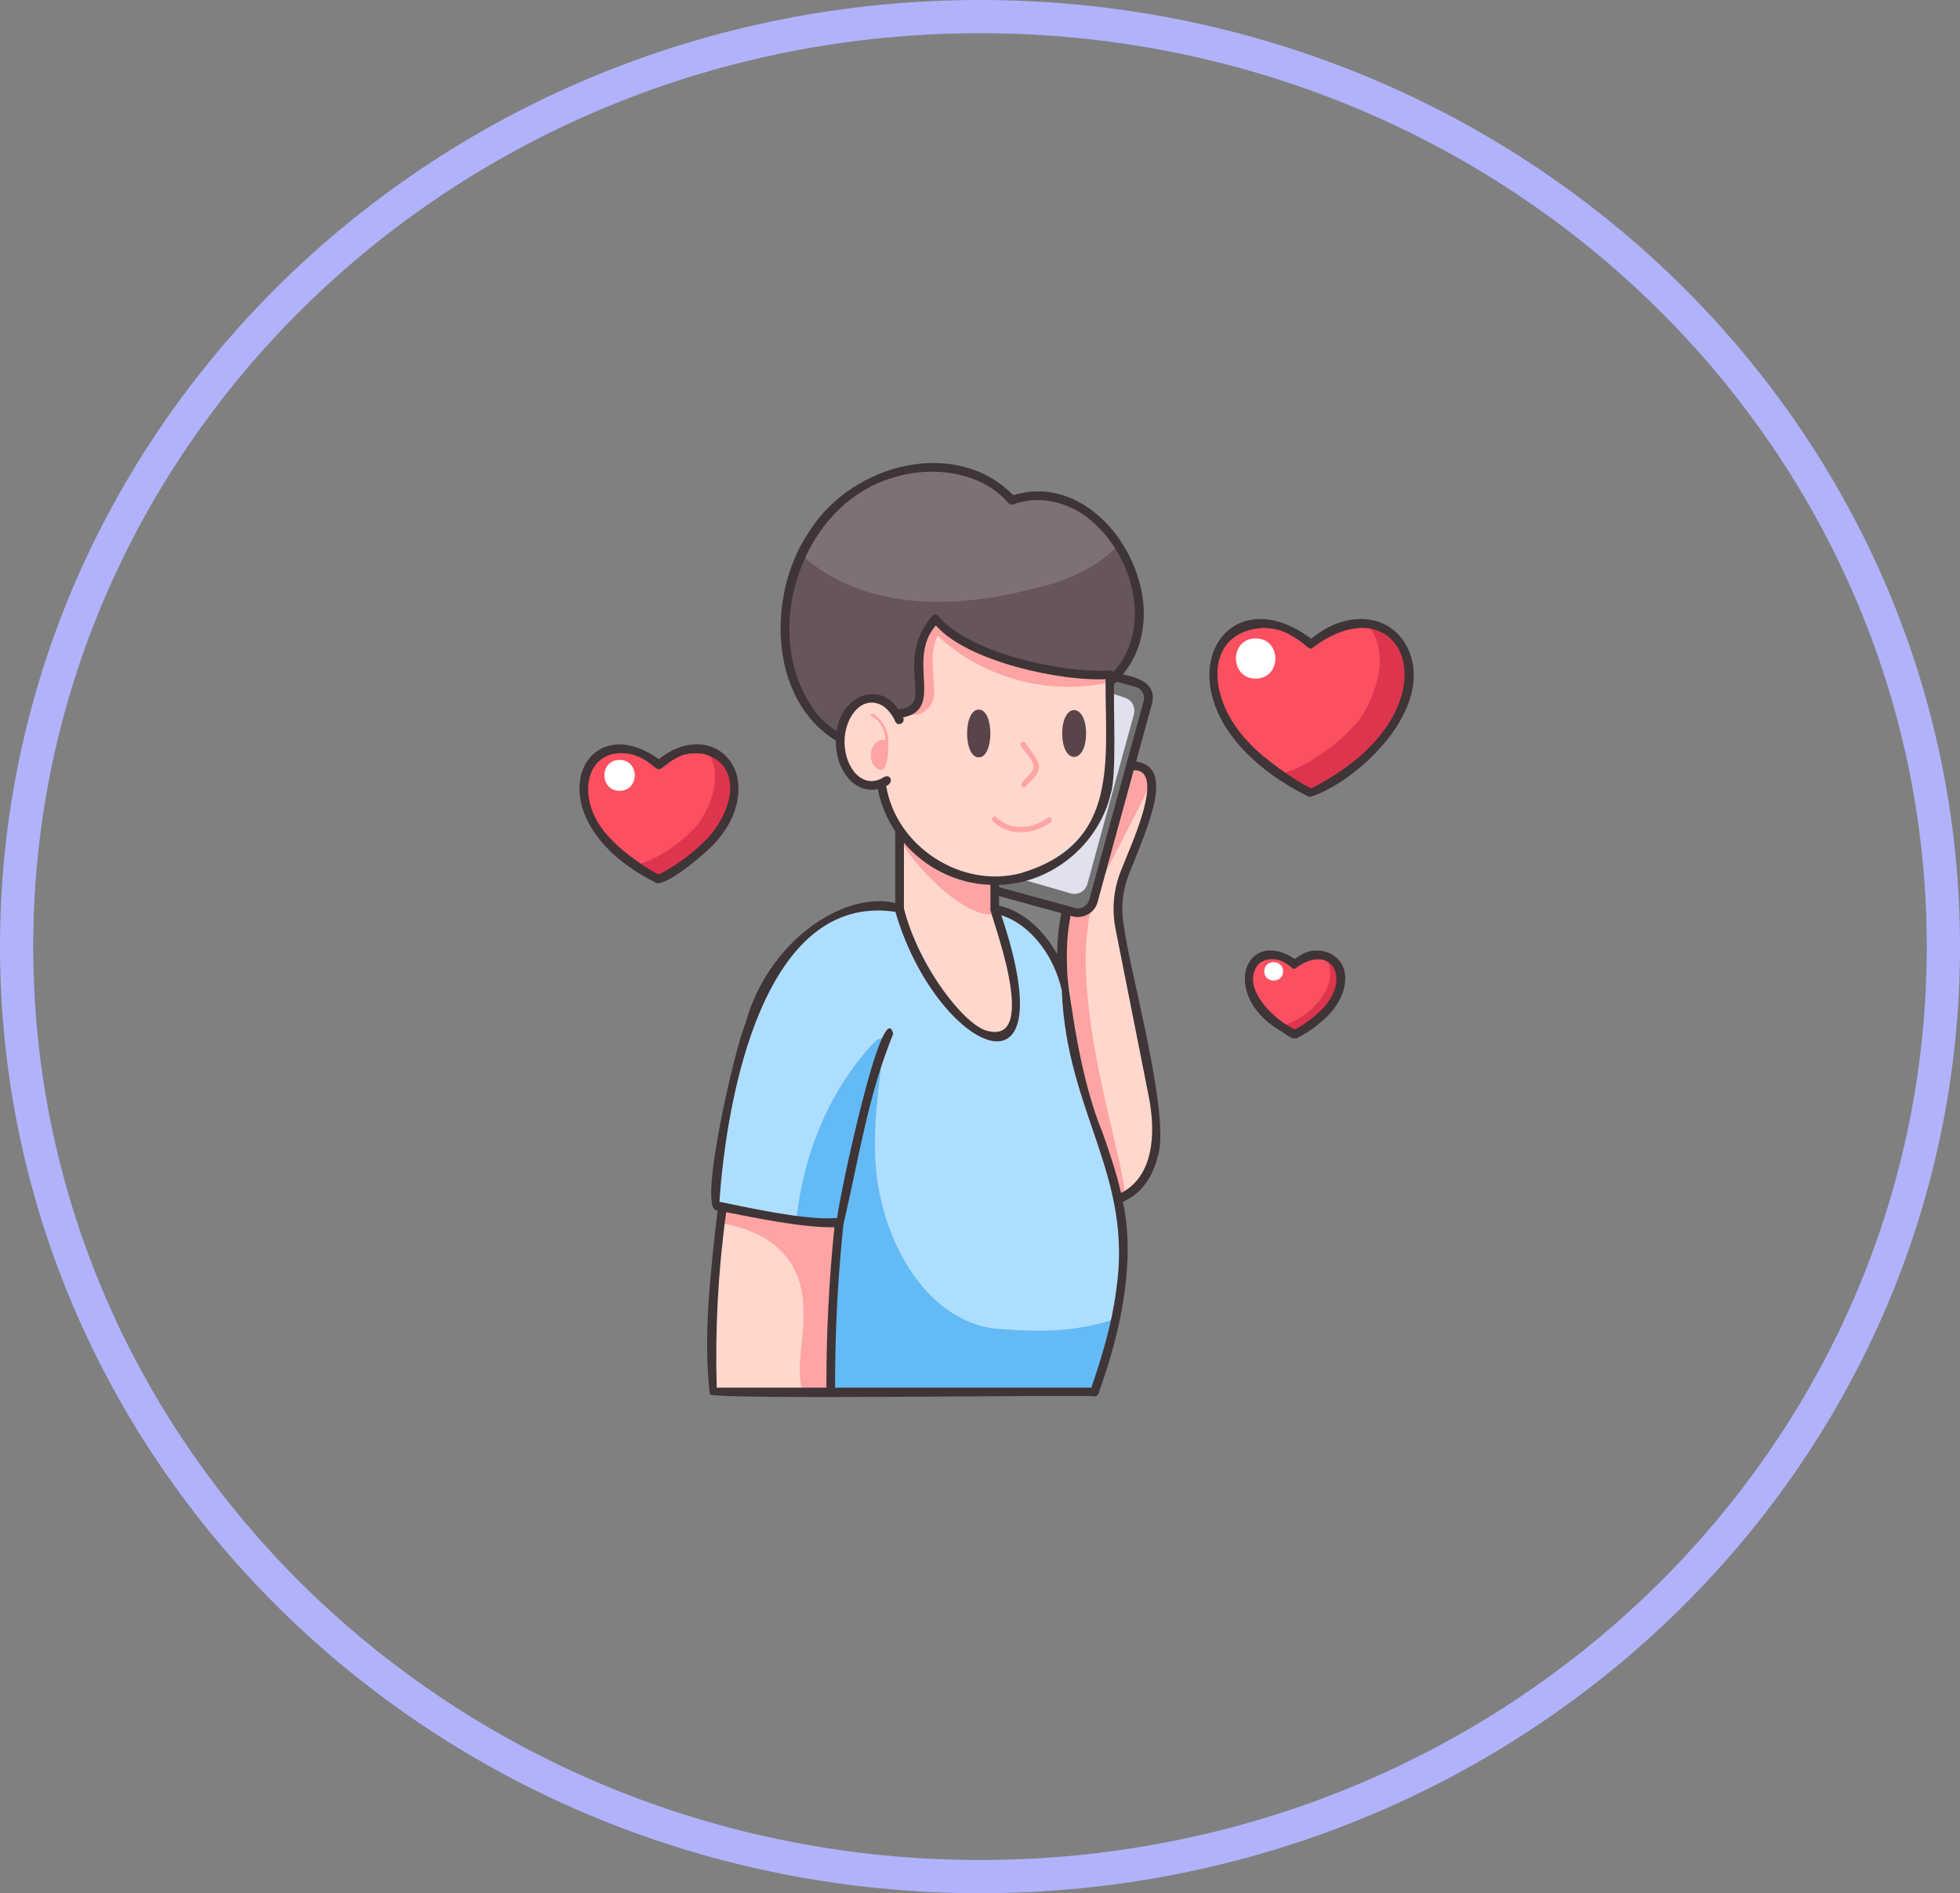 <svg width="59" height="57" viewBox="0 0 59 57" fill="none" xmlns="http://www.w3.org/2000/svg">
<rect x="0" y="0" width="59" height="57" fill="#808080" stroke="none"/>
<path d="M58.5 28.5C58.5 43.948 45.533 56.5 29.5 56.5C13.467 56.5 0.5 43.948 0.5 28.5C0.5 13.052 13.467 0.5 29.5 0.5C45.533 0.5 58.5 13.052 58.5 28.5Z" stroke="#B0B3FB"/>
<path d="M33.672 36.123C33.161 33.891 32.277 32.67 32.108 29.814C32.07 29.602 31.994 29.365 31.889 29.125C31.692 28.678 31.383 28.219 30.984 27.88C30.689 27.627 30.329 27.44 29.942 27.374C29.747 27.696 30.31 28.875 30.309 30.227L30.365 30.29C30.371 30.934 29.739 30.714 29.735 30.713C28.359 30.302 27.582 27.563 27.552 27.524C27.552 27.445 27.083 27.429 27.083 27.35C24.611 27.121 23.295 28.718 22.551 30.882C22.32 31.342 21.042 36.57 21.743 36.365L21.729 36.434C22.152 36.528 23.158 36.809 23.959 36.921C23.964 36.88 23.968 36.836 23.973 36.793C24.196 36.975 24.476 37.64 24.576 37.603C24.395 39.294 24.759 41.95 24.759 41.95H32.966C33.22 41.182 33.451 40.518 33.623 39.653C33.881 38.496 33.902 37.068 33.673 36.123H33.672Z" fill="#AEDEFF"/>
<path d="M30.27 40.024C28.246 39.99 26.957 38 26.538 36.199C26.123 34.562 26.449 32.878 26.628 31.231C26.473 31.232 26.326 31.363 26.216 31.487C24.901 32.947 24.154 34.849 23.967 36.795C24.197 36.828 24.543 37.646 24.657 37.603C24.476 39.294 24.84 41.95 24.84 41.95H33.047C33.301 41.182 33.532 40.518 33.704 39.653C32.624 40.075 31.428 40.115 30.271 40.024H30.27Z" fill="#63BAF5"/>
<path d="M33.555 26.913C34.44 25.619 34.63 23.565 34.588 23.538C34.588 23.538 34.768 22.874 34.057 23.037L33.339 24.045C33.332 24.086 32.125 27.385 32.125 27.385C32.125 27.385 31.704 28.652 31.901 29.1C32.007 29.34 32.082 29.577 32.12 29.789C32.29 32.645 33.173 33.865 33.684 36.098C34.213 35.919 34.591 35.461 34.756 34.795C35.191 33.612 33.72 28.195 33.555 26.913Z" fill="#FFD7CD"/>
<path d="M34.601 23.634C34.601 23.634 34.86 22.899 34.15 23.062L33.432 24.07C33.425 24.111 32.126 27.385 32.126 27.385L31.994 29.125C32.1 29.365 32.175 29.602 32.213 29.814C32.383 32.67 33.266 33.89 33.777 36.123C34.306 35.944 31.658 29.443 33.141 26.529C33.36 26.099 34.642 23.661 34.601 23.634Z" fill="#FFA4A4"/>
<path d="M33.692 24.728L33.864 24.103C33.83 24.319 33.782 24.509 33.692 24.728Z" fill="#FFA4A4"/>
<path d="M34.344 20.538C34.211 20.501 33.777 20.385 33.655 20.338C33.604 20.396 33.541 20.447 33.483 20.502C33.553 20.565 33.196 22.975 33.182 23.13C33.182 23.404 30.794 25.921 30.794 25.921L29.973 25.779L30.014 26.798L30.976 27.06L32.446 27.464C32.7 27.534 32.964 27.383 33.034 27.129L33.864 24.104L34.149 23.063L34.679 21.126C34.749 20.872 34.599 20.608 34.344 20.538Z" fill="#737373"/>
<path d="M33.848 21.003C33.769 20.975 33.572 20.906 33.492 20.889C33.448 20.938 33.402 20.987 33.353 21.033C33.402 21.128 33.072 23.104 33.058 23.248C33.058 23.481 31.025 25.624 31.025 25.624L30.326 25.503L30.361 26.37L31.18 26.593L32.233 26.899C32.449 26.958 32.674 26.83 32.733 26.614L34.133 21.504C34.192 21.288 34.065 21.063 33.848 21.004V21.003Z" fill="#E0E0EF"/>
<path d="M34.394 17.955C34.297 17.367 34.055 16.804 33.728 16.305C33.09 15.277 31.756 14.574 30.574 15.032C28.657 12.97 25.127 14.362 24.174 16.751C23.336 18.592 23.616 21.221 25.482 22.29C25.525 21.618 28.699 22.802 28.422 19.169C29.353 20.263 32.682 20.497 33.435 20.592C34.21 19.964 34.546 18.944 34.393 17.955H34.394Z" fill="#66555A"/>
<path d="M24.636 36.826C23.8 36.75 22.392 36.487 21.847 36.365C21.803 36.594 21.773 36.901 21.742 37.133V37.135C21.556 38.72 21.486 40.317 21.539 41.913L21.572 41.949H25.109C25.101 40.434 25.166 38.918 25.308 37.409C25.347 37.02 24.99 36.804 24.636 36.826Z" fill="#FFD7CD"/>
<path d="M42.306 19.722C41.767 18.276 40.048 18.768 39.446 19.401C36.615 17.141 34.562 21.462 39.446 23.893C40.458 23.501 42.996 21.501 42.306 19.722Z" fill="#FC5061"/>
<path d="M39.75 28.781C39.458 28.688 38.955 29.035 38.95 29.067C38.945 29.067 38.681 28.804 38.353 28.777C37.401 28.736 37.335 29.828 38.031 30.507C38.228 30.737 38.823 31.135 38.954 31.173C38.954 31.173 39.426 30.959 39.872 30.507C40.494 29.874 40.547 28.946 39.75 28.781Z" fill="#FC5061"/>
<path d="M21.068 22.571C20.525 22.431 19.816 22.965 19.756 23.039C17.683 21.398 16.263 24.263 19.037 26.064H19.038C19.457 26.355 19.749 26.495 19.762 26.493C19.762 26.493 20.538 26.141 21.269 25.401C22.288 24.362 22.375 22.841 21.069 22.571H21.068Z" fill="#FC5061"/>
<path d="M42.306 19.722C41.767 18.276 40.048 18.768 39.446 19.401C36.615 17.141 34.562 21.462 39.446 23.893C40.458 23.501 42.996 21.501 42.306 19.722Z" fill="#FC5061"/>
<path d="M39.75 28.781C39.458 28.688 38.955 29.035 38.95 29.067C38.945 29.067 38.681 28.804 38.353 28.777C37.401 28.736 37.335 29.828 38.031 30.507C38.228 30.737 38.823 31.135 38.954 31.173C38.954 31.173 39.426 30.959 39.872 30.507C40.494 29.874 40.547 28.946 39.75 28.781Z" fill="#FC5061"/>
<path d="M21.068 22.571C20.525 22.431 19.816 22.965 19.756 23.039C17.683 21.398 16.263 24.263 19.037 26.064H19.038C19.457 26.355 19.749 26.495 19.762 26.493C19.762 26.493 20.538 26.141 21.269 25.401C22.288 24.362 22.375 22.841 21.069 22.571H21.068Z" fill="#FC5061"/>
<path d="M31.02 20.026C30.065 19.801 29.037 19.386 28.264 18.613C27.073 20.051 28.559 21.328 27.086 21.488C26.539 20.547 25.423 21.121 25.396 22.203C25.331 23.041 25.913 23.868 26.631 23.581C26.711 24.095 26.905 24.571 27.186 24.983V27.479C27.218 27.52 28.414 30.769 29.836 31.179C31.611 31.591 30.023 27.368 30.082 27.46C30.027 27.232 30.072 26.742 30.058 26.511C30.337 26.511 30.607 26.478 30.867 26.416C30.867 26.416 33.134 25.108 33.435 23.839C33.615 23.123 33.495 21.274 33.528 20.528C33.527 20.468 33.528 20.364 33.528 20.303C33.528 20.302 32.079 20.275 31.019 20.026H31.02Z" fill="#FFD7CD"/>
<path d="M32.755 15.32C33.148 15.574 33.471 15.916 33.728 16.305C33.234 16.993 32.125 17.499 31.258 17.681C28.908 18.327 26.109 18.442 24.174 16.752C25.127 14.363 28.658 12.97 30.574 15.032C31.285 14.757 32.116 14.906 32.755 15.32Z" fill="#7F7075"/>
<path d="M32.693 22.084C32.69 23.024 31.977 23.025 31.975 22.084C31.977 21.143 32.69 21.144 32.693 22.084Z" fill="#594449"/>
<path d="M29.461 22.802C28.995 22.809 28.995 21.359 29.461 21.365C29.929 21.359 29.929 22.808 29.461 22.802Z" fill="#594449"/>
<path d="M29.941 27.524V26.581C29.705 26.581 29.167 26.513 29.165 26.513C28.85 26.448 27.135 25.285 27.069 25.132C27.125 25.651 28.951 27.697 29.941 27.524Z" fill="#FFA4A4"/>
<path d="M26.729 22.441C26.831 21.747 26.122 21.311 26.222 21.562C26.504 21.682 26.643 21.981 26.647 22.276C26.443 22.227 26.245 22.43 26.216 22.682C26.187 22.933 26.325 23.156 26.525 23.179C26.672 23.196 26.768 22.709 26.729 22.44V22.441Z" fill="#FFA4A4"/>
<path d="M30.726 22.451C30.856 22.699 31.298 23.01 31.015 23.289C30.931 23.382 30.847 23.475 30.762 23.567C30.693 23.643 30.806 23.757 30.876 23.681C31.027 23.486 31.306 23.319 31.272 23.042C31.215 22.782 31.003 22.59 30.865 22.37C30.805 22.287 30.666 22.367 30.726 22.451Z" fill="#FFA4A4"/>
<path d="M29.881 24.718C30.348 25.188 31.117 25.138 31.623 24.757C31.707 24.698 31.627 24.559 31.542 24.618C31.096 24.96 30.414 25.024 29.995 24.605C29.923 24.531 29.809 24.645 29.881 24.719V24.718Z" fill="#FFA4A4"/>
<path d="M24.636 36.826C23.8 36.75 22.392 36.487 21.847 36.365C21.816 36.512 21.803 36.671 21.778 36.842C23.207 37.093 24.199 37.938 24.18 39.458C24.232 40.281 23.925 41.148 24.17 41.95H25.109C25.1 40.392 25.17 38.832 25.32 37.281C25.352 36.881 24.953 36.824 24.636 36.826Z" fill="#FFA4A4"/>
<path d="M38.51 23.335L38.52 23.321C39.362 23.083 40.345 22.368 40.899 21.697C41.454 20.899 41.872 19.615 41.152 18.798V18.793C41.675 18.864 42.118 19.16 42.307 19.722C42.997 21.509 40.455 23.494 39.453 23.893C39.439 23.895 39.055 23.713 38.511 23.335H38.51Z" fill="#DE354E"/>
<path d="M37.798 19.221C38.589 19.225 38.588 20.428 37.798 20.432C37.008 20.428 37.007 19.225 37.798 19.221Z" fill="white"/>
<path d="M38.623 29.245C38.629 29.613 38.051 29.613 38.056 29.245C38.051 28.877 38.629 28.877 38.623 29.245Z" fill="white"/>
<path d="M38.623 30.878L38.627 30.872C39.444 30.638 40.463 29.611 39.861 28.751V28.748C40.659 28.913 40.605 29.841 39.983 30.474C39.537 30.926 39.064 31.14 39.064 31.14C39.057 31.141 38.877 31.057 38.622 30.879L38.623 30.878Z" fill="#DE354E"/>
<path d="M21.23 22.554V22.55C22.536 22.821 22.449 24.341 21.43 25.38C20.699 26.12 19.923 26.472 19.923 26.472C19.91 26.475 19.618 26.333 19.199 26.043L19.205 26.032C19.901 25.819 20.565 25.332 21.035 24.784C21.462 24.17 21.783 23.183 21.23 22.555V22.554Z" fill="#DE354E"/>
<path d="M18.651 23.81C18.042 23.807 18.042 22.882 18.651 22.88C19.26 22.883 19.259 23.807 18.651 23.81Z" fill="white"/>
<path d="M33.53 20.409C33.53 20.374 33.53 20.339 33.53 20.304C32.493 20.356 29.368 19.942 28.265 18.614C27.117 19.993 28.456 21.241 27.238 21.463C27.685 21.693 28.182 21.262 28.119 20.775C28.11 20.222 27.977 19.634 28.224 19.139C29.618 20.449 31.676 20.983 33.53 20.51V20.408V20.409Z" fill="#FFA4A4"/>
<path d="M42.445 19.678C41.977 18.442 40.548 18.323 39.472 19.232C36.52 17.019 34.408 21.507 39.415 23.999C40.662 23.647 43.106 21.546 42.445 19.679V19.678ZM39.471 23.736C39.039 23.544 38.017 22.83 37.606 22.371C36.269 21 36.257 18.996 38.028 18.906C38.443 18.919 38.763 18.99 39.355 19.476C39.39 19.506 39.418 19.53 39.474 19.53C42.321 17.344 44.02 21.429 39.471 23.736Z" fill="#3F3436"/>
<path d="M22.148 23.233C21.776 22.275 20.682 22.156 19.833 22.86C17.495 21.167 15.922 24.691 19.776 26.592C19.988 26.614 20.578 26.272 21.432 25.476C22.243 24.655 22.333 23.779 22.148 23.233ZM19.833 26.33C19.489 26.172 18.739 25.645 18.421 25.293C17.286 24.199 17.552 22.549 18.844 22.683C19.04 22.699 19.353 22.787 19.725 23.11C19.752 23.134 19.781 23.158 19.836 23.158C19.886 23.158 19.914 23.134 19.944 23.108C20.47 22.692 20.686 22.658 21.123 22.69C22.293 22.928 22.197 24.3 21.247 25.292C20.65 25.896 20.016 26.238 19.834 26.329L19.833 26.33Z" fill="#3F3436"/>
<path d="M39.789 28.625C39.489 28.602 39.323 28.623 38.976 28.872C37.503 27.907 36.735 29.898 38.461 30.986C38.827 31.207 38.854 31.283 39.031 31.259C39.051 31.25 39.529 31.03 39.986 30.568C40.701 29.824 40.69 28.81 39.789 28.626V28.625ZM39.801 30.384C39.463 30.726 39.107 30.927 38.976 30.995C38.345 30.703 37.51 29.857 37.764 29.231C37.883 28.88 38.226 28.869 38.369 28.881C38.481 28.89 38.661 28.941 38.877 29.129C38.896 29.146 38.926 29.171 38.978 29.171C40.012 28.363 40.727 29.405 39.801 30.385V30.384Z" fill="#3F3436"/>
<path d="M34.848 34.831C35.255 33.629 33.996 29.211 33.838 27.923C33.726 27.359 33.786 26.781 34.011 26.253C34.541 24.891 35.391 23.101 34.199 22.928L34.679 21.176C34.822 20.573 34.266 20.403 33.799 20.305C35.587 18.177 33.266 14.054 30.501 14.91C28.773 13.147 25.668 13.958 24.385 15.965C23.073 17.853 23.121 21.039 25.16 22.298C25.144 23.164 25.71 23.909 26.424 23.759C26.514 24.214 26.69 24.64 26.948 25.028V27.187C25.374 26.818 23.101 28.362 22.436 30.827C22.151 31.436 20.944 36.577 21.602 36.44C21.395 38.245 21.159 40.198 21.367 41.978C21.425 42.159 32.834 41.98 32.946 42.041C33.08 42.051 33.096 41.843 33.134 41.758C33.734 40.071 34.189 37.97 33.801 36.181C34.314 35.965 34.684 35.49 34.847 34.83L34.848 34.831ZM34.184 20.681C34.364 20.726 34.48 20.929 34.427 21.107L32.787 27.094C32.763 27.183 32.705 27.257 32.624 27.303C32.543 27.349 32.45 27.361 32.361 27.337C31.835 27.188 30.588 26.855 30.075 26.711V26.641C31.661 26.601 33.087 25.419 33.441 23.876C33.618 23.314 33.508 21.211 33.537 20.601C33.562 20.576 33.587 20.551 33.612 20.525L34.185 20.682L34.184 20.681ZM29.814 27.376C29.76 27.416 31.355 31.461 29.73 31.039C29.065 30.899 27.659 29.133 27.21 27.349V25.374C27.858 26.137 28.814 26.61 29.814 26.64V27.376ZM31.948 27.494C31.868 27.904 31.826 28.314 31.823 28.727C31.436 28.04 30.826 27.436 30.075 27.268V26.98C30.517 27.1 31.498 27.37 31.948 27.493V27.494ZM24.454 21.303C22.877 18.997 24.128 15.186 26.872 14.384C28.068 14.003 29.546 14.203 30.354 15.143C30.389 15.189 30.451 15.207 30.505 15.186C31.136 14.942 31.924 15.047 32.562 15.461C34.029 16.433 34.786 18.819 33.519 20.234C33.474 20.179 33.395 20.192 33.331 20.188C32.07 20.267 29.177 19.692 28.247 18.543C28.196 18.49 28.101 18.493 28.054 18.552C27.445 19.283 27.499 19.989 27.539 20.505C27.579 21.032 27.598 21.284 27.043 21.36C26.457 20.477 25.322 20.956 25.187 22.012C24.904 21.841 24.633 21.582 24.453 21.303H24.454ZM26.673 23.662C26.89 23.598 26.848 23.293 26.618 23.39C25.997 23.805 25.422 23.138 25.422 22.336C25.417 21.654 25.877 20.982 26.452 21.193C26.661 21.263 26.854 21.495 26.951 21.726C27.026 21.892 27.277 21.754 27.181 21.601C28.454 21.345 27.267 19.867 28.171 18.83C29.143 19.94 32 20.52 33.278 20.448C33.273 22.914 33.708 25.404 30.724 26.29C28.934 26.762 26.976 25.485 26.676 23.662H26.673ZM24.877 41.78H21.575C21.522 40.037 21.619 38.232 21.86 36.496C22.627 36.645 24.175 36.972 25.118 36.95C24.954 38.545 24.872 40.168 24.877 41.78ZM33.6 38.85C33.466 39.88 33.172 40.844 32.852 41.78H25.138C25.133 40.141 25.217 38.49 25.388 36.869C25.921 34.546 26.131 33.008 26.887 31.124C26.573 29.892 25.266 36.006 25.201 36.669C24.295 36.766 22.354 36.32 21.657 36.183C21.867 33.05 22.979 26.857 26.954 27.453C28.152 31.589 32.167 33.577 30.141 27.556C31.078 27.854 31.76 28.866 31.962 29.822C32.108 33.517 34.12 35.378 33.599 38.849L33.6 38.85ZM33.746 35.92C33.593 35.253 33.395 34.695 33.184 34.086C32.682 32.868 32.365 31.261 32.134 29.438C32.1 28.809 32.097 28.19 32.227 27.57C32.553 27.697 32.952 27.507 33.038 27.162L34.126 23.191C35.144 23.157 33.971 25.599 33.77 26.15C33.524 26.727 33.459 27.358 33.581 27.973L34.576 32.993C34.8 34.104 34.736 35.412 33.746 35.919V35.92Z" fill="#3F3436"/>
</svg>

